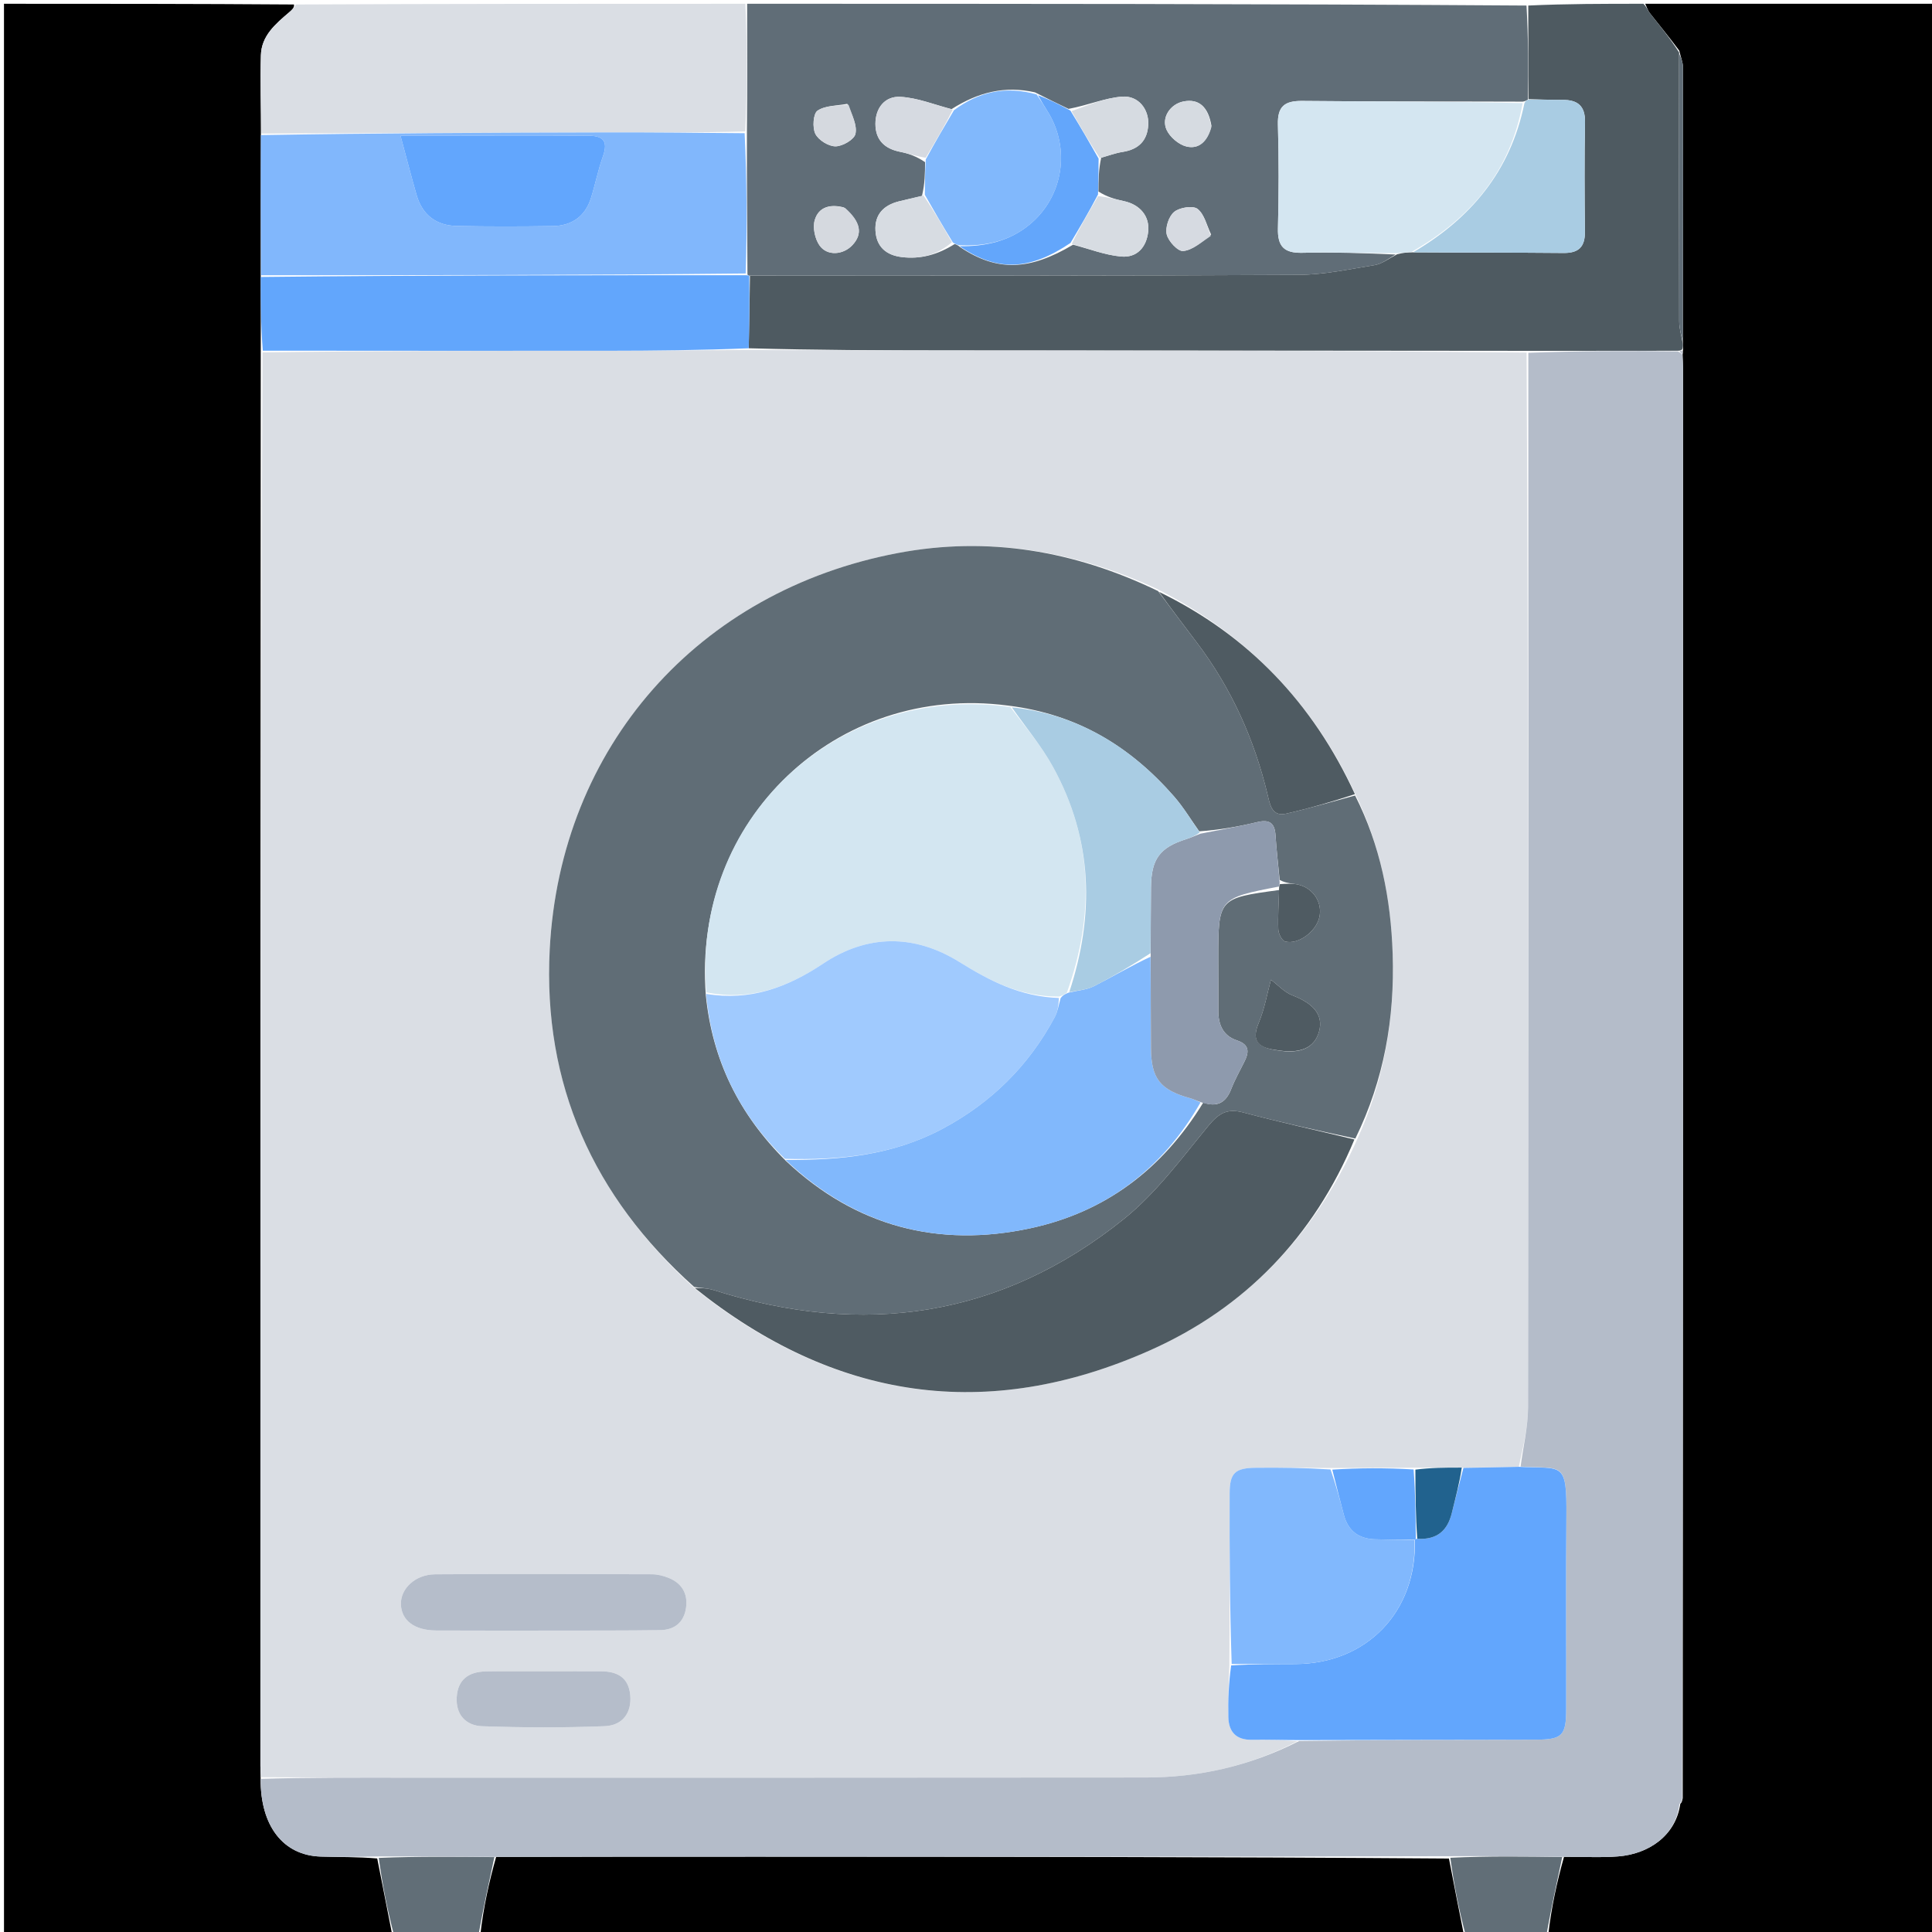 <svg version="1.1" id="Layer_1" xmlns="http://www.w3.org/2000/svg" xmlns:xlink="http://www.w3.org/1999/xlink" x="0px" y="0px"
	 width="100%" viewBox="0 0 512 512" enable-background="new 0 0 512 512" xml:space="preserve">
<path fill="#000000" opacity="1" stroke="none" 
	d="
M104,513 
	C69.688,513 35.377,513 1.06,513 
	C1.055,342.333 1.055,171.667 1.055,1 
	C26.428,1 51.745,1 77.907,1.19 
	C78.051,2.002 77.361,2.637 76.648,3.246 
	C73.043,6.324 69.287,9.455 69.142,14.635 
	C68.949,21.545 69.186,28.466 69.135,35.805 
	C69.079,48.462 69.125,60.697 69.096,73.401 
	C69.077,80.22 69.134,86.568 69.103,93.381 
	C69.011,218.559 69.005,343.273 69.006,467.987 
	C69.006,468.983 69.095,469.979 69.07,471.419 
	C69.003,483.973 75.112,491.721 85.003,492.011 
	C89.966,492.157 94.934,492.089 99.972,492.512 
	C101.362,499.604 102.681,506.302 104,513 
z"/>
<path fill="#000000" opacity="1" stroke="none" 
	d="
M436,1 
	C461.65,1 487.301,1 512.976,1 
	C512.976,171.543 512.976,342.085 512.976,513 
	C478.98,513 444.959,513 410.314,512.626 
	C411.131,505.541 412.571,498.831 414.477,492.08 
	C419.577,492.036 424.236,492.328 428.842,491.965 
	C436.913,491.328 444.104,486.464 445.299,478.037 
	C445.658,477.643 445.762,477.334 445.939,476.559 
	C446.016,349.888 446.021,223.683 446.017,97.477 
	C446.017,96.316 445.908,95.155 445.914,93.76 
	C445.978,93.527 445.944,93.044 446.021,92.702 
	C446.046,91.898 445.993,91.435 445.978,90.507 
	C446.027,65.973 446.055,41.905 446.009,17.837 
	C446.007,16.481 445.39,15.127 445.028,13.422 
	C442.397,9.877 439.768,6.704 437.219,3.467 
	C436.664,2.762 436.399,1.828 436,1 
z"/>
<path fill="#606D77" opacity="1" stroke="none" 
	d="
M198,1 
	C266.688,1 335.375,1 404.54,1.469 
	C405.027,10.048 405.035,18.159 404.89,26.415 
	C404.47,26.665 404.23,26.812 403.551,26.936 
	C383.766,26.856 364.446,26.949 345.128,26.749 
	C340.421,26.7 338.521,28.193 338.66,33.05 
	C338.923,42.202 338.902,51.372 338.668,60.526 
	C338.547,65.261 340.272,67.101 345.068,66.993 
	C353.383,66.805 361.708,67.083 369.845,67.452 
	C367.896,68.6 366.207,69.938 364.35,70.241 
	C357.641,71.334 350.879,72.805 344.13,72.842 
	C295.669,73.105 247.206,73.051 198.561,73.065 
	C198.378,73.033 198.022,72.926 198.083,72.466 
	C198.024,59.789 197.904,47.573 197.938,34.887 
	C198.061,23.278 198.031,12.139 198,1 
M291.828,41.792 
	C293.715,41.269 295.573,40.561 297.495,40.263 
	C301.718,39.608 304.087,37.29 304.299,33.03 
	C304.502,28.95 301.672,25.277 297.357,25.608 
	C292.77,25.96 288.306,27.905 283.181,28.854 
	C280.448,27.536 277.714,26.219 274.28,24.476 
	C266.382,22.662 259.267,24.408 252.178,28.915 
	C247.654,27.761 243.168,25.911 238.595,25.662 
	C234.565,25.443 231.989,28.547 231.996,32.837 
	C232.002,37.091 234.42,39.422 238.562,40.236 
	C240.79,40.674 242.948,41.465 245.157,42.971 
	C245.134,45.853 245.11,48.735 244.322,51.952 
	C242.264,52.427 240.197,52.863 238.151,53.384 
	C234.142,54.405 231.751,56.886 232.009,61.149 
	C232.265,65.373 234.804,67.621 238.977,68.126 
	C243.97,68.729 248.454,67.527 252.984,64.677 
	C253.356,64.776 253.727,64.875 254.495,65.531 
	C264.285,72.054 272.835,71.72 284.376,64.845 
	C288.603,65.942 292.779,67.579 297.071,67.981 
	C301.238,68.371 303.835,65.596 304.283,61.347 
	C304.713,57.28 302.072,54.185 297.791,53.286 
	C295.556,52.816 293.355,52.18 291.102,50.761 
	C291.115,47.85 291.129,44.94 291.828,41.792 
M223.604,54.968 
	C220.116,54.025 216.94,54.792 215.912,58.34 
	C215.336,60.327 215.963,63.292 217.176,65.028 
	C219.193,67.917 223.453,67.577 225.894,64.962 
	C228.685,61.973 228.161,58.81 223.604,54.968 
M224.547,27.516 
	C221.862,28.035 218.754,27.921 216.66,29.322 
	C215.509,30.092 215.255,33.814 216.077,35.47 
	C216.903,37.134 219.571,38.791 221.424,38.783 
	C223.284,38.775 226.373,36.981 226.702,35.483 
	C227.203,33.2 225.79,30.497 224.547,27.516 
M320.953,62.146 
	C319.822,59.811 319.208,56.819 317.375,55.372 
	C316.162,54.415 312.624,54.968 311.183,56.142 
	C309.75,57.308 308.767,60.3 309.192,62.116 
	C309.617,63.928 312.163,66.656 313.544,66.524 
	C316.041,66.286 318.362,64.217 320.953,62.146 
M321.052,33.36 
	C320.204,28.272 317.694,26.087 313.618,26.891 
	C310.174,27.57 307.676,31.158 309.163,34.411 
	C310.041,36.331 312.366,38.317 314.398,38.818 
	C317.715,39.635 320.011,37.471 321.052,33.36 
z"/>
<path fill="#4E5A61" opacity="1" stroke="none" 
	d="
M198.744,73.098 
	C247.206,73.051 295.669,73.105 344.13,72.842 
	C350.879,72.805 357.641,71.334 364.35,70.241 
	C366.207,69.938 367.896,68.6 370.239,67.387 
	C371.878,66.957 372.94,66.877 374.463,66.877 
	C388.071,66.971 401.218,66.913 414.364,67.041 
	C418.434,67.081 420.063,65.365 420.021,61.369 
	C419.918,51.718 419.865,42.063 420.045,32.415 
	C420.127,28.016 418.074,26.439 414.018,26.47 
	C411.027,26.493 408.035,26.343 405.044,26.269 
	C405.035,18.159 405.027,10.048 405.009,1.469 
	C415.021,1 425.042,1 435.531,1 
	C436.399,1.828 436.664,2.762 437.219,3.467 
	C439.768,6.704 442.397,9.877 444.982,13.904 
	C444.966,38.207 444.941,61.679 445.004,85.151 
	C445.009,87.092 445.614,89.032 445.941,90.972 
	C445.993,91.435 446.046,91.898 445.789,92.605 
	C445.319,92.898 445.159,92.947 444.531,92.954 
	C431.04,92.954 418.015,92.995 404.529,92.977 
	C353.135,92.905 302.201,92.903 251.267,92.874 
	C233.625,92.864 215.983,92.786 198.42,92.296 
	C198.58,85.601 198.662,79.349 198.744,73.098 
z"/>
<path fill="#000000" opacity="1" stroke="none" 
	d="
M388,513 
	C301.312,513 214.625,513 127.303,512.614 
	C128.118,505.537 129.566,498.845 131.48,492.098 
	C155.069,492.038 178.193,492.022 201.318,492.031 
	C262.205,492.053 323.093,492.085 383.991,492.532 
	C385.335,499.634 386.667,506.317 388,513 
z"/>
<path fill="#DADEE4" opacity="1" stroke="none" 
	d="
M197.531,1 
	C198.031,12.139 198.061,23.278 197.493,34.829 
	C184.925,35.184 172.957,35.061 160.989,35.086 
	C130.405,35.149 99.821,35.279 69.238,35.382 
	C69.186,28.466 68.949,21.545 69.142,14.635 
	C69.287,9.455 73.043,6.324 76.648,3.246 
	C77.361,2.637 78.051,2.002 78.375,1.19 
	C117.688,1 157.375,1 197.531,1 
z"/>
<path fill="#616E77" opacity="1" stroke="none" 
	d="
M131.015,492.154 
	C129.566,498.845 128.118,505.537 126.835,512.614 
	C119.646,513 112.291,513 104.469,513 
	C102.681,506.302 101.362,499.604 100.368,492.368 
	C110.799,491.939 120.907,492.047 131.015,492.154 
z"/>
<path fill="#616E77" opacity="1" stroke="none" 
	d="
M388.469,513 
	C386.667,506.317 385.335,499.634 384.351,492.329 
	C394.47,491.845 404.241,491.983 414.011,492.121 
	C412.571,498.831 411.131,505.541 409.845,512.626 
	C402.979,513 395.958,513 388.469,513 
z"/>
<path fill="#DADEE4" opacity="1" stroke="none" 
	d="
M198.342,92.739 
	C215.983,92.786 233.625,92.864 251.267,92.874 
	C302.201,92.903 353.135,92.905 404.561,93.442 
	C405.05,186.926 405.08,279.884 404.954,372.842 
	C404.946,378.117 403.662,383.389 402.509,388.725 
	C397.307,388.858 392.569,388.929 387.387,388.935 
	C383.002,388.913 379.062,388.956 374.647,388.959 
	C367.126,388.973 360.08,389.027 352.564,389.041 
	C345.637,388.985 339.179,388.897 332.722,388.975 
	C327.286,389.04 325.885,390.364 325.867,395.759 
	C325.816,410.826 325.901,425.894 325.795,441.345 
	C325.602,446.173 325.426,450.62 325.527,455.06 
	C325.616,458.963 327.586,461.126 331.745,461.063 
	C335.863,461.001 339.983,461.142 343.852,461.428 
	C331.049,468.088 317.648,471.045 303.622,471.058 
	C238.46,471.12 173.298,471.11 108.136,471.106 
	C95.138,471.105 82.14,471.021 69.142,470.975 
	C69.095,469.979 69.006,468.983 69.006,467.987 
	C69.005,343.273 69.011,218.559 69.56,93.397 
	C100.378,92.954 130.653,92.982 160.929,92.955 
	C173.4,92.944 185.871,92.815 198.342,92.739 
M359.807,301.63 
	C366.823,286.116 369.618,269.849 369.072,252.851 
	C368.599,238.115 365.801,224.032 359.02,210.113 
	C347.912,186.23 330.69,168.269 306.571,156.058 
	C284.677,145.889 261.773,142.063 237.981,146.553 
	C185.107,156.531 148.476,197.816 145.682,251.592 
	C143.826,287.297 157.262,317.204 184.311,341.635 
	C221.222,371.085 261.565,377.071 304.755,357.857 
	C330.003,346.624 348.237,327.655 359.807,301.63 
M147.5,432.119 
	C156.657,432.093 165.815,432.14 174.97,432.004 
	C178.77,431.948 181.288,429.92 181.813,426.042 
	C182.324,422.276 180.668,419.541 177.142,418.134 
	C175.778,417.59 174.245,417.204 172.788,417.199 
	C153.641,417.137 134.494,417.075 115.348,417.206 
	C110.028,417.242 106.085,421.025 106.245,425.219 
	C106.405,429.441 109.84,432.061 115.531,432.094 
	C125.854,432.152 136.177,432.116 147.5,432.119 
M132.635,442.899 
	C131.302,442.914 129.969,442.908 128.638,442.947 
	C124.175,443.076 121.321,445.08 121.038,449.784 
	C120.753,454.525 123.577,457.322 127.813,457.469 
	C138.615,457.843 149.451,457.886 160.248,457.455 
	C165.121,457.261 167.429,453.776 167.026,449.27 
	C166.594,444.421 163.465,442.902 159.086,442.91 
	C150.591,442.926 142.096,442.904 132.635,442.899 
z"/>
<path fill="#B4BCC9" opacity="1" stroke="none" 
	d="
M69.07,471.419 
	C82.14,471.021 95.138,471.105 108.136,471.106 
	C173.298,471.11 238.46,471.12 303.622,471.058 
	C317.648,471.045 331.049,468.088 344.304,461.38 
	C365.641,461.08 386.276,461.077 406.911,461.034 
	C413.992,461.019 415.041,459.989 415.056,452.954 
	C415.091,435.98 414.957,419.005 415.105,402.033 
	C415.235,387.05 414.232,389.322 402.972,388.663 
	C403.662,383.389 404.946,378.117 404.954,372.842 
	C405.08,279.884 405.05,186.926 405.022,93.502 
	C418.015,92.995 431.04,92.954 444.669,93.124 
	C445.457,93.562 445.65,93.782 445.85,93.994 
	C445.908,95.155 446.017,96.316 446.017,97.477 
	C446.021,223.683 446.016,349.888 445.8,476.741 
	C445.424,477.645 445.242,477.89 445.043,478.122 
	C444.104,486.464 436.913,491.328 428.842,491.965 
	C424.236,492.328 419.577,492.036 414.477,492.08 
	C404.241,491.983 394.47,491.845 384.34,491.91 
	C323.093,492.085 262.205,492.053 201.318,492.031 
	C178.193,492.022 155.069,492.038 131.48,492.098 
	C120.907,492.047 110.799,491.939 100.295,491.975 
	C94.934,492.089 89.966,492.157 85.003,492.011 
	C75.112,491.721 69.003,483.973 69.07,471.419 
z"/>
<path fill="#81B7FC" opacity="1" stroke="none" 
	d="
M69.135,35.805 
	C99.821,35.279 130.405,35.149 160.989,35.086 
	C172.957,35.061 184.925,35.184 197.339,35.299 
	C197.904,47.573 198.024,59.789 197.613,72.474 
	C154.445,72.939 111.808,72.936 69.171,72.932 
	C69.125,60.697 69.079,48.462 69.135,35.805 
M118.527,35.992 
	C114.683,35.992 110.839,35.992 106.149,35.992 
	C107.825,42.202 109.044,46.997 110.423,51.747 
	C111.956,57.03 115.686,59.782 121.076,59.89 
	C129.548,60.06 138.026,60.042 146.499,59.913 
	C151.486,59.837 155.06,57.394 156.601,52.522 
	C157.753,48.881 158.48,45.099 159.761,41.51 
	C161.343,37.077 159.618,35.906 155.413,35.952 
	C143.45,36.081 131.484,35.994 118.527,35.992 
z"/>
<path fill="#62A6FC" opacity="1" stroke="none" 
	d="
M69.096,73.401 
	C111.808,72.936 154.445,72.939 197.552,72.935 
	C198.022,72.926 198.378,73.033 198.561,73.065 
	C198.662,79.349 198.58,85.601 198.42,92.296 
	C185.871,92.815 173.4,92.944 160.929,92.955 
	C130.653,92.982 100.378,92.954 69.646,92.933 
	C69.134,86.568 69.077,80.22 69.096,73.401 
z"/>
<path fill="#606D77" opacity="1" stroke="none" 
	d="
M445.978,90.507 
	C445.614,89.032 445.009,87.092 445.004,85.151 
	C444.941,61.679 444.966,38.207 445.013,14.253 
	C445.39,15.127 446.007,16.481 446.009,17.837 
	C446.055,41.905 446.027,65.973 445.978,90.507 
z"/>
<path fill="#C0C6D2" opacity="1" stroke="none" 
	d="
M445.914,93.76 
	C445.65,93.782 445.457,93.562 445.136,93.166 
	C445.159,92.947 445.319,92.898 445.712,92.946 
	C445.944,93.044 445.978,93.527 445.914,93.76 
z"/>
<path fill="#C0C6D2" opacity="1" stroke="none" 
	d="
M445.299,478.037 
	C445.242,477.89 445.424,477.645 445.727,477.206 
	C445.762,477.334 445.658,477.643 445.299,478.037 
z"/>
<path fill="#D4E6F1" opacity="1" stroke="none" 
	d="
M374.001,66.797 
	C372.94,66.877 371.878,66.957 370.423,67.102 
	C361.708,67.083 353.383,66.805 345.068,66.993 
	C340.272,67.101 338.547,65.261 338.668,60.526 
	C338.902,51.372 338.923,42.202 338.66,33.05 
	C338.521,28.193 340.421,26.7 345.128,26.749 
	C364.446,26.949 383.766,26.856 403.513,27.326 
	C400.248,45.611 389.514,58.037 374.001,66.797 
z"/>
<path fill="#81B8FC" opacity="1" stroke="none" 
	d="
M245.086,51.618 
	C245.11,48.735 245.134,45.853 245.337,42.241 
	C247.952,37.405 250.386,33.3 252.821,29.195 
	C259.267,24.408 266.382,22.662 274.731,25.03 
	C275.966,26.848 276.739,28.121 277.536,29.378 
	C283.796,39.25 281.858,52.128 272.807,59.554 
	C267.399,63.991 260.966,65.342 254.099,64.974 
	C253.727,64.875 253.356,64.776 252.546,64.293 
	C249.767,59.811 247.426,55.714 245.086,51.618 
z"/>
<path fill="#A9CCE3" opacity="1" stroke="none" 
	d="
M374.463,66.877 
	C389.514,58.037 400.248,45.611 403.979,27.391 
	C404.23,26.812 404.47,26.665 404.89,26.415 
	C408.035,26.343 411.027,26.493 414.018,26.47 
	C418.074,26.439 420.127,28.016 420.045,32.415 
	C419.865,42.063 419.918,51.718 420.021,61.369 
	C420.063,65.365 418.434,67.081 414.364,67.041 
	C401.218,66.913 388.071,66.971 374.463,66.877 
z"/>
<path fill="#63A6FB" opacity="1" stroke="none" 
	d="
M254.297,65.253 
	C260.966,65.342 267.399,63.991 272.807,59.554 
	C281.858,52.128 283.796,39.25 277.536,29.378 
	C276.739,28.121 275.966,26.848 275.082,25.242 
	C277.714,26.219 280.448,27.536 283.659,29.296 
	C286.472,33.836 288.807,37.933 291.142,42.03 
	C291.129,44.94 291.115,47.85 290.984,51.549 
	C288.473,56.354 286.079,60.372 283.686,64.39 
	C272.835,71.72 264.285,72.054 254.297,65.253 
z"/>
<path fill="#D6DAE1" opacity="1" stroke="none" 
	d="
M252.499,29.055 
	C250.386,33.3 247.952,37.405 245.327,41.803 
	C242.948,41.465 240.79,40.674 238.562,40.236 
	C234.42,39.422 232.002,37.091 231.996,32.837 
	C231.989,28.547 234.565,25.443 238.595,25.662 
	C243.168,25.911 247.654,27.761 252.499,29.055 
z"/>
<path fill="#D6DBE1" opacity="1" stroke="none" 
	d="
M291.485,41.911 
	C288.807,37.933 286.472,33.836 283.963,29.447 
	C288.306,27.905 292.77,25.96 297.357,25.608 
	C301.672,25.277 304.502,28.95 304.299,33.03 
	C304.087,37.29 301.718,39.608 297.495,40.263 
	C295.573,40.561 293.715,41.269 291.485,41.911 
z"/>
<path fill="#D7DCE2" opacity="1" stroke="none" 
	d="
M244.704,51.785 
	C247.426,55.714 249.767,59.811 252.276,64.19 
	C248.454,67.527 243.97,68.729 238.977,68.126 
	C234.804,67.621 232.265,65.373 232.009,61.149 
	C231.751,56.886 234.142,54.405 238.151,53.384 
	C240.197,52.863 242.264,52.427 244.704,51.785 
z"/>
<path fill="#D7DCE2" opacity="1" stroke="none" 
	d="
M284.031,64.617 
	C286.079,60.372 288.473,56.354 291.003,51.978 
	C293.355,52.18 295.556,52.816 297.791,53.286 
	C302.072,54.185 304.713,57.28 304.283,61.347 
	C303.835,65.596 301.238,68.371 297.071,67.981 
	C292.779,67.579 288.603,65.942 284.031,64.617 
z"/>
<path fill="#D5D9DF" opacity="1" stroke="none" 
	d="
M223.942,55.095 
	C228.161,58.81 228.685,61.973 225.894,64.962 
	C223.453,67.577 219.193,67.917 217.176,65.028 
	C215.963,63.292 215.336,60.327 215.912,58.34 
	C216.94,54.792 220.116,54.025 223.942,55.095 
z"/>
<path fill="#D5D9DF" opacity="1" stroke="none" 
	d="
M224.868,27.744 
	C225.79,30.497 227.203,33.2 226.702,35.483 
	C226.373,36.981 223.284,38.775 221.424,38.783 
	C219.571,38.791 216.903,37.134 216.077,35.47 
	C215.255,33.814 215.509,30.092 216.66,29.322 
	C218.754,27.921 221.862,28.035 224.868,27.744 
z"/>
<path fill="#D6DAE1" opacity="1" stroke="none" 
	d="
M320.855,62.529 
	C318.362,64.217 316.041,66.286 313.544,66.524 
	C312.163,66.656 309.617,63.928 309.192,62.116 
	C308.767,60.3 309.75,57.308 311.183,56.142 
	C312.624,54.968 316.162,54.415 317.375,55.372 
	C319.208,56.819 319.822,59.811 320.855,62.529 
z"/>
<path fill="#D6DBE1" opacity="1" stroke="none" 
	d="
M321.009,33.755 
	C320.011,37.471 317.715,39.635 314.398,38.818 
	C312.366,38.317 310.041,36.331 309.163,34.411 
	C307.676,31.158 310.174,27.57 313.618,26.891 
	C317.694,26.087 320.204,28.272 321.009,33.755 
z"/>
<path fill="#606D76" opacity="1" stroke="none" 
	d="
M359.117,210.817 
	C365.801,224.032 368.599,238.115 369.072,252.851 
	C369.618,269.849 366.823,286.116 359.184,301.731 
	C348.847,299.518 339.085,297.38 329.44,294.808 
	C325.19,293.675 322.956,295.06 320.241,298.352 
	C313.173,306.924 306.418,316.149 297.863,323.029 
	C265.326,349.195 228.69,354.425 189.184,341.898 
	C187.524,341.371 185.71,341.33 183.968,341.062 
	C157.262,317.204 143.826,287.297 145.682,251.592 
	C148.476,197.816 185.107,156.531 237.981,146.553 
	C261.773,142.063 284.677,145.889 306.904,156.636 
	C310.537,161.555 313.847,165.889 317.138,170.237 
	C326.324,182.372 332.427,195.939 335.952,210.711 
	C336.571,213.305 337.086,216.478 340.838,215.629 
	C346.98,214.239 353.029,212.442 359.117,210.817 
M338.976,235.868 
	C338.874,239.345 338.614,242.829 338.76,246.296 
	C338.808,247.433 339.71,249.276 340.567,249.505 
	C343.995,250.423 348.664,246.971 349.608,243.223 
	C350.565,239.426 348.233,235.495 344.192,234.467 
	C342.618,234.066 340.909,234.197 339.125,233.182 
	C338.748,229.23 338.278,225.284 338.021,221.324 
	C337.806,217.999 336.327,217.114 333.128,217.883 
	C328.153,219.079 323.097,219.942 317.81,220.316 
	C315.599,217.222 313.626,213.919 311.136,211.069 
	C299.647,197.92 285.61,189.251 267.124,186.987 
	C221.54,180.985 183.388,217.243 187.057,263.808 
	C188.771,280.792 195.745,295.229 208.306,307.683 
	C226.774,325.058 248.725,330.755 273.135,325.489 
	C292.855,321.235 308.044,309.893 318.873,292.199 
	C322.521,293.475 324.866,292.253 326.268,288.646 
	C327.227,286.177 328.526,283.838 329.724,281.466 
	C331.044,278.854 331.221,276.847 327.767,275.702 
	C324.126,274.494 322.851,271.526 322.866,267.861 
	C322.885,263.376 322.848,258.89 322.847,254.405 
	C322.844,238.05 322.845,238.05 338.976,235.868 
M338.319,278.317 
	C344.608,279.427 348.396,277.737 349.584,273.293 
	C350.722,269.031 348.176,265.95 342.473,263.761 
	C340.362,262.95 338.675,261.039 336.808,259.64 
	C335.851,263.144 335.156,267.275 333.584,271.039 
	C331.709,275.528 333.016,277.551 338.319,278.317 
z"/>
<path fill="#4F5B62" opacity="1" stroke="none" 
	d="
M184.139,341.349 
	C185.71,341.33 187.524,341.371 189.184,341.898 
	C228.69,354.425 265.326,349.195 297.863,323.029 
	C306.418,316.149 313.173,306.924 320.241,298.352 
	C322.956,295.06 325.19,293.675 329.44,294.808 
	C339.085,297.38 348.847,299.518 358.937,301.973 
	C348.237,327.655 330.003,346.624 304.755,357.857 
	C261.565,377.071 221.222,371.085 184.139,341.349 
z"/>
<path fill="#62A6FD" opacity="1" stroke="none" 
	d="
M402.509,388.725 
	C414.232,389.322 415.235,387.05 415.105,402.033 
	C414.957,419.005 415.091,435.98 415.056,452.954 
	C415.041,459.989 413.992,461.019 406.911,461.034 
	C386.276,461.077 365.641,461.08 344.554,461.146 
	C339.983,461.142 335.863,461.001 331.745,461.063 
	C327.586,461.126 325.616,458.963 325.527,455.06 
	C325.426,450.62 325.602,446.173 326.269,441.354 
	C332.363,440.985 337.846,441.022 343.328,440.994 
	C362.244,440.898 375.505,427.074 374.951,408.055 
	C375.036,407.967 375.207,407.793 375.59,407.801 
	C380.922,408.107 383.617,405.565 384.749,400.944 
	C385.727,396.951 386.8,392.981 387.83,389.001 
	C392.569,388.929 397.307,388.858 402.509,388.725 
z"/>
<path fill="#81B8FD" opacity="1" stroke="none" 
	d="
M374.866,408.143 
	C375.505,427.074 362.244,440.898 343.328,440.994 
	C337.846,441.022 332.363,440.985 326.406,440.969 
	C325.901,425.894 325.816,410.826 325.867,395.759 
	C325.885,390.364 327.286,389.04 332.722,388.975 
	C339.179,388.897 345.637,388.985 352.601,389.423 
	C354.113,393.7 355.116,397.555 356.123,401.409 
	C357.237,405.674 360.044,407.808 364.408,407.926 
	C367.894,408.021 371.38,408.072 374.866,408.143 
z"/>
<path fill="#B5BDCA" opacity="1" stroke="none" 
	d="
M147,432.119 
	C136.177,432.116 125.854,432.152 115.531,432.094 
	C109.84,432.061 106.405,429.441 106.245,425.219 
	C106.085,421.025 110.028,417.242 115.348,417.206 
	C134.494,417.075 153.641,417.137 172.788,417.199 
	C174.245,417.204 175.778,417.59 177.142,418.134 
	C180.668,419.541 182.324,422.276 181.813,426.042 
	C181.288,429.92 178.77,431.948 174.97,432.004 
	C165.815,432.14 156.657,432.093 147,432.119 
z"/>
<path fill="#4F5B62" opacity="1" stroke="none" 
	d="
M359.069,210.465 
	C353.029,212.442 346.98,214.239 340.838,215.629 
	C337.086,216.478 336.571,213.305 335.952,210.711 
	C332.427,195.939 326.324,182.372 317.138,170.237 
	C313.847,165.889 310.537,161.555 307.161,156.85 
	C330.69,168.269 347.912,186.23 359.069,210.465 
z"/>
<path fill="#B5BDCA" opacity="1" stroke="none" 
	d="
M133.118,442.898 
	C142.096,442.904 150.591,442.926 159.086,442.91 
	C163.465,442.902 166.594,444.421 167.026,449.27 
	C167.429,453.776 165.121,457.261 160.248,457.455 
	C149.451,457.886 138.615,457.843 127.813,457.469 
	C123.577,457.322 120.753,454.525 121.038,449.784 
	C121.321,445.08 124.175,443.076 128.638,442.947 
	C129.969,442.908 131.302,442.914 133.118,442.898 
z"/>
<path fill="#62A6FD" opacity="1" stroke="none" 
	d="
M374.951,408.055 
	C371.38,408.072 367.894,408.021 364.408,407.926 
	C360.044,407.808 357.237,405.674 356.123,401.409 
	C355.116,397.555 354.113,393.7 353.071,389.463 
	C360.08,389.027 367.126,388.973 374.615,389.427 
	C375.108,395.889 375.157,401.841 375.207,407.793 
	C375.207,407.793 375.036,407.967 374.951,408.055 
z"/>
<path fill="#21628E" opacity="1" stroke="none" 
	d="
M375.59,407.801 
	C375.157,401.841 375.108,395.889 375.09,389.468 
	C379.062,388.956 383.002,388.913 387.387,388.935 
	C386.8,392.981 385.727,396.951 384.749,400.944 
	C383.617,405.565 380.922,408.107 375.59,407.801 
z"/>
<path fill="#62A6FD" opacity="1" stroke="none" 
	d="
M119.023,35.992 
	C131.484,35.994 143.45,36.081 155.413,35.952 
	C159.618,35.906 161.343,37.077 159.761,41.51 
	C158.48,45.099 157.753,48.881 156.601,52.522 
	C155.06,57.394 151.486,59.837 146.499,59.913 
	C138.026,60.042 129.548,60.06 121.076,59.89 
	C115.686,59.782 111.956,57.03 110.423,51.747 
	C109.044,46.997 107.825,42.202 106.149,35.992 
	C110.839,35.992 114.683,35.992 119.023,35.992 
z"/>
<path fill="#D3E6F1" opacity="1" stroke="none" 
	d="
M187.176,262.968 
	C183.388,217.243 221.54,180.985 267.724,187.356 
	C271.934,192.882 276.047,197.764 279.064,203.249 
	C289.629,222.452 290.121,242.481 282.722,263.074 
	C282.022,263.534 281.559,263.847 280.657,264.1 
	C270.476,264.145 262.346,259.977 254.296,254.963 
	C242.336,247.516 229.877,247.54 218.146,255.364 
	C208.587,261.74 198.704,265.323 187.176,262.968 
z"/>
<path fill="#A0CAFE" opacity="1" stroke="none" 
	d="
M187.116,263.388 
	C198.704,265.323 208.587,261.74 218.146,255.364 
	C229.877,247.54 242.336,247.516 254.296,254.963 
	C262.346,259.977 270.476,264.145 280.629,264.47 
	C280.538,266.465 280.261,268.152 279.498,269.578 
	C272.573,282.523 262.58,292.35 249.575,299.242 
	C236.497,306.174 222.444,307.49 208.026,307.094 
	C195.745,295.229 188.771,280.792 187.116,263.388 
z"/>
<path fill="#81B8FC" opacity="1" stroke="none" 
	d="
M208.166,307.389 
	C222.444,307.49 236.497,306.174 249.575,299.242 
	C262.58,292.35 272.573,282.523 279.498,269.578 
	C280.261,268.152 280.538,266.465 281.068,264.53 
	C281.559,263.847 282.022,263.534 283.121,263.076 
	C285.809,262.431 288.045,262.295 289.878,261.364 
	C294.964,258.781 299.883,255.868 304.902,253.548 
	C304.96,261.929 304.956,269.848 305.015,277.767 
	C305.076,285.86 307.475,288.858 315.438,291.044 
	C316.373,291.301 317.246,291.785 318.147,292.163 
	C308.044,309.893 292.855,321.235 273.135,325.489 
	C248.725,330.755 226.774,325.058 208.166,307.389 
z"/>
<path fill="#8E9AAD" opacity="1" stroke="none" 
	d="
M318.51,292.181 
	C317.246,291.785 316.373,291.301 315.438,291.044 
	C307.475,288.858 305.076,285.86 305.015,277.767 
	C304.956,269.848 304.96,261.929 304.939,253.073 
	C304.965,246.475 304.961,240.815 305.019,235.155 
	C305.096,227.626 307.36,224.59 314.389,222.372 
	C315.643,221.976 316.848,221.425 318.075,220.945 
	C323.097,219.942 328.153,219.079 333.128,217.883 
	C336.327,217.114 337.806,217.999 338.021,221.324 
	C338.278,225.284 338.748,229.23 339.122,233.849 
	C339.119,234.515 338.964,234.939 338.964,234.939 
	C322.845,238.05 322.844,238.05 322.847,254.405 
	C322.848,258.89 322.885,263.376 322.866,267.861 
	C322.851,271.526 324.126,274.494 327.767,275.702 
	C331.221,276.847 331.044,278.854 329.724,281.466 
	C328.526,283.838 327.227,286.177 326.268,288.646 
	C324.866,292.253 322.521,293.475 318.51,292.181 
z"/>
<path fill="#A9CCE3" opacity="1" stroke="none" 
	d="
M317.943,220.631 
	C316.848,221.425 315.643,221.976 314.389,222.372 
	C307.36,224.59 305.096,227.626 305.019,235.155 
	C304.961,240.815 304.965,246.475 304.904,252.61 
	C299.883,255.868 294.964,258.781 289.878,261.364 
	C288.045,262.295 285.809,262.431 283.358,262.929 
	C290.121,242.481 289.629,222.452 279.064,203.249 
	C276.047,197.764 271.934,192.882 268.142,187.45 
	C285.61,189.251 299.647,197.92 311.136,211.069 
	C313.626,213.919 315.599,217.222 317.943,220.631 
z"/>
<path fill="#4F5B62" opacity="1" stroke="none" 
	d="
M337.929,278.223 
	C333.016,277.551 331.709,275.528 333.584,271.039 
	C335.156,267.275 335.851,263.144 336.808,259.64 
	C338.675,261.039 340.362,262.95 342.473,263.761 
	C348.176,265.95 350.722,269.031 349.584,273.293 
	C348.396,277.737 344.608,279.427 337.929,278.223 
z"/>
<path fill="#4F5B62" opacity="1" stroke="none" 
	d="
M338.97,235.404 
	C338.964,234.939 339.119,234.515 339.19,234.301 
	C340.909,234.197 342.618,234.066 344.192,234.467 
	C348.233,235.495 350.565,239.426 349.608,243.223 
	C348.664,246.971 343.995,250.423 340.567,249.505 
	C339.71,249.276 338.808,247.433 338.76,246.296 
	C338.614,242.829 338.874,239.345 338.97,235.404 
z"/>
</svg>